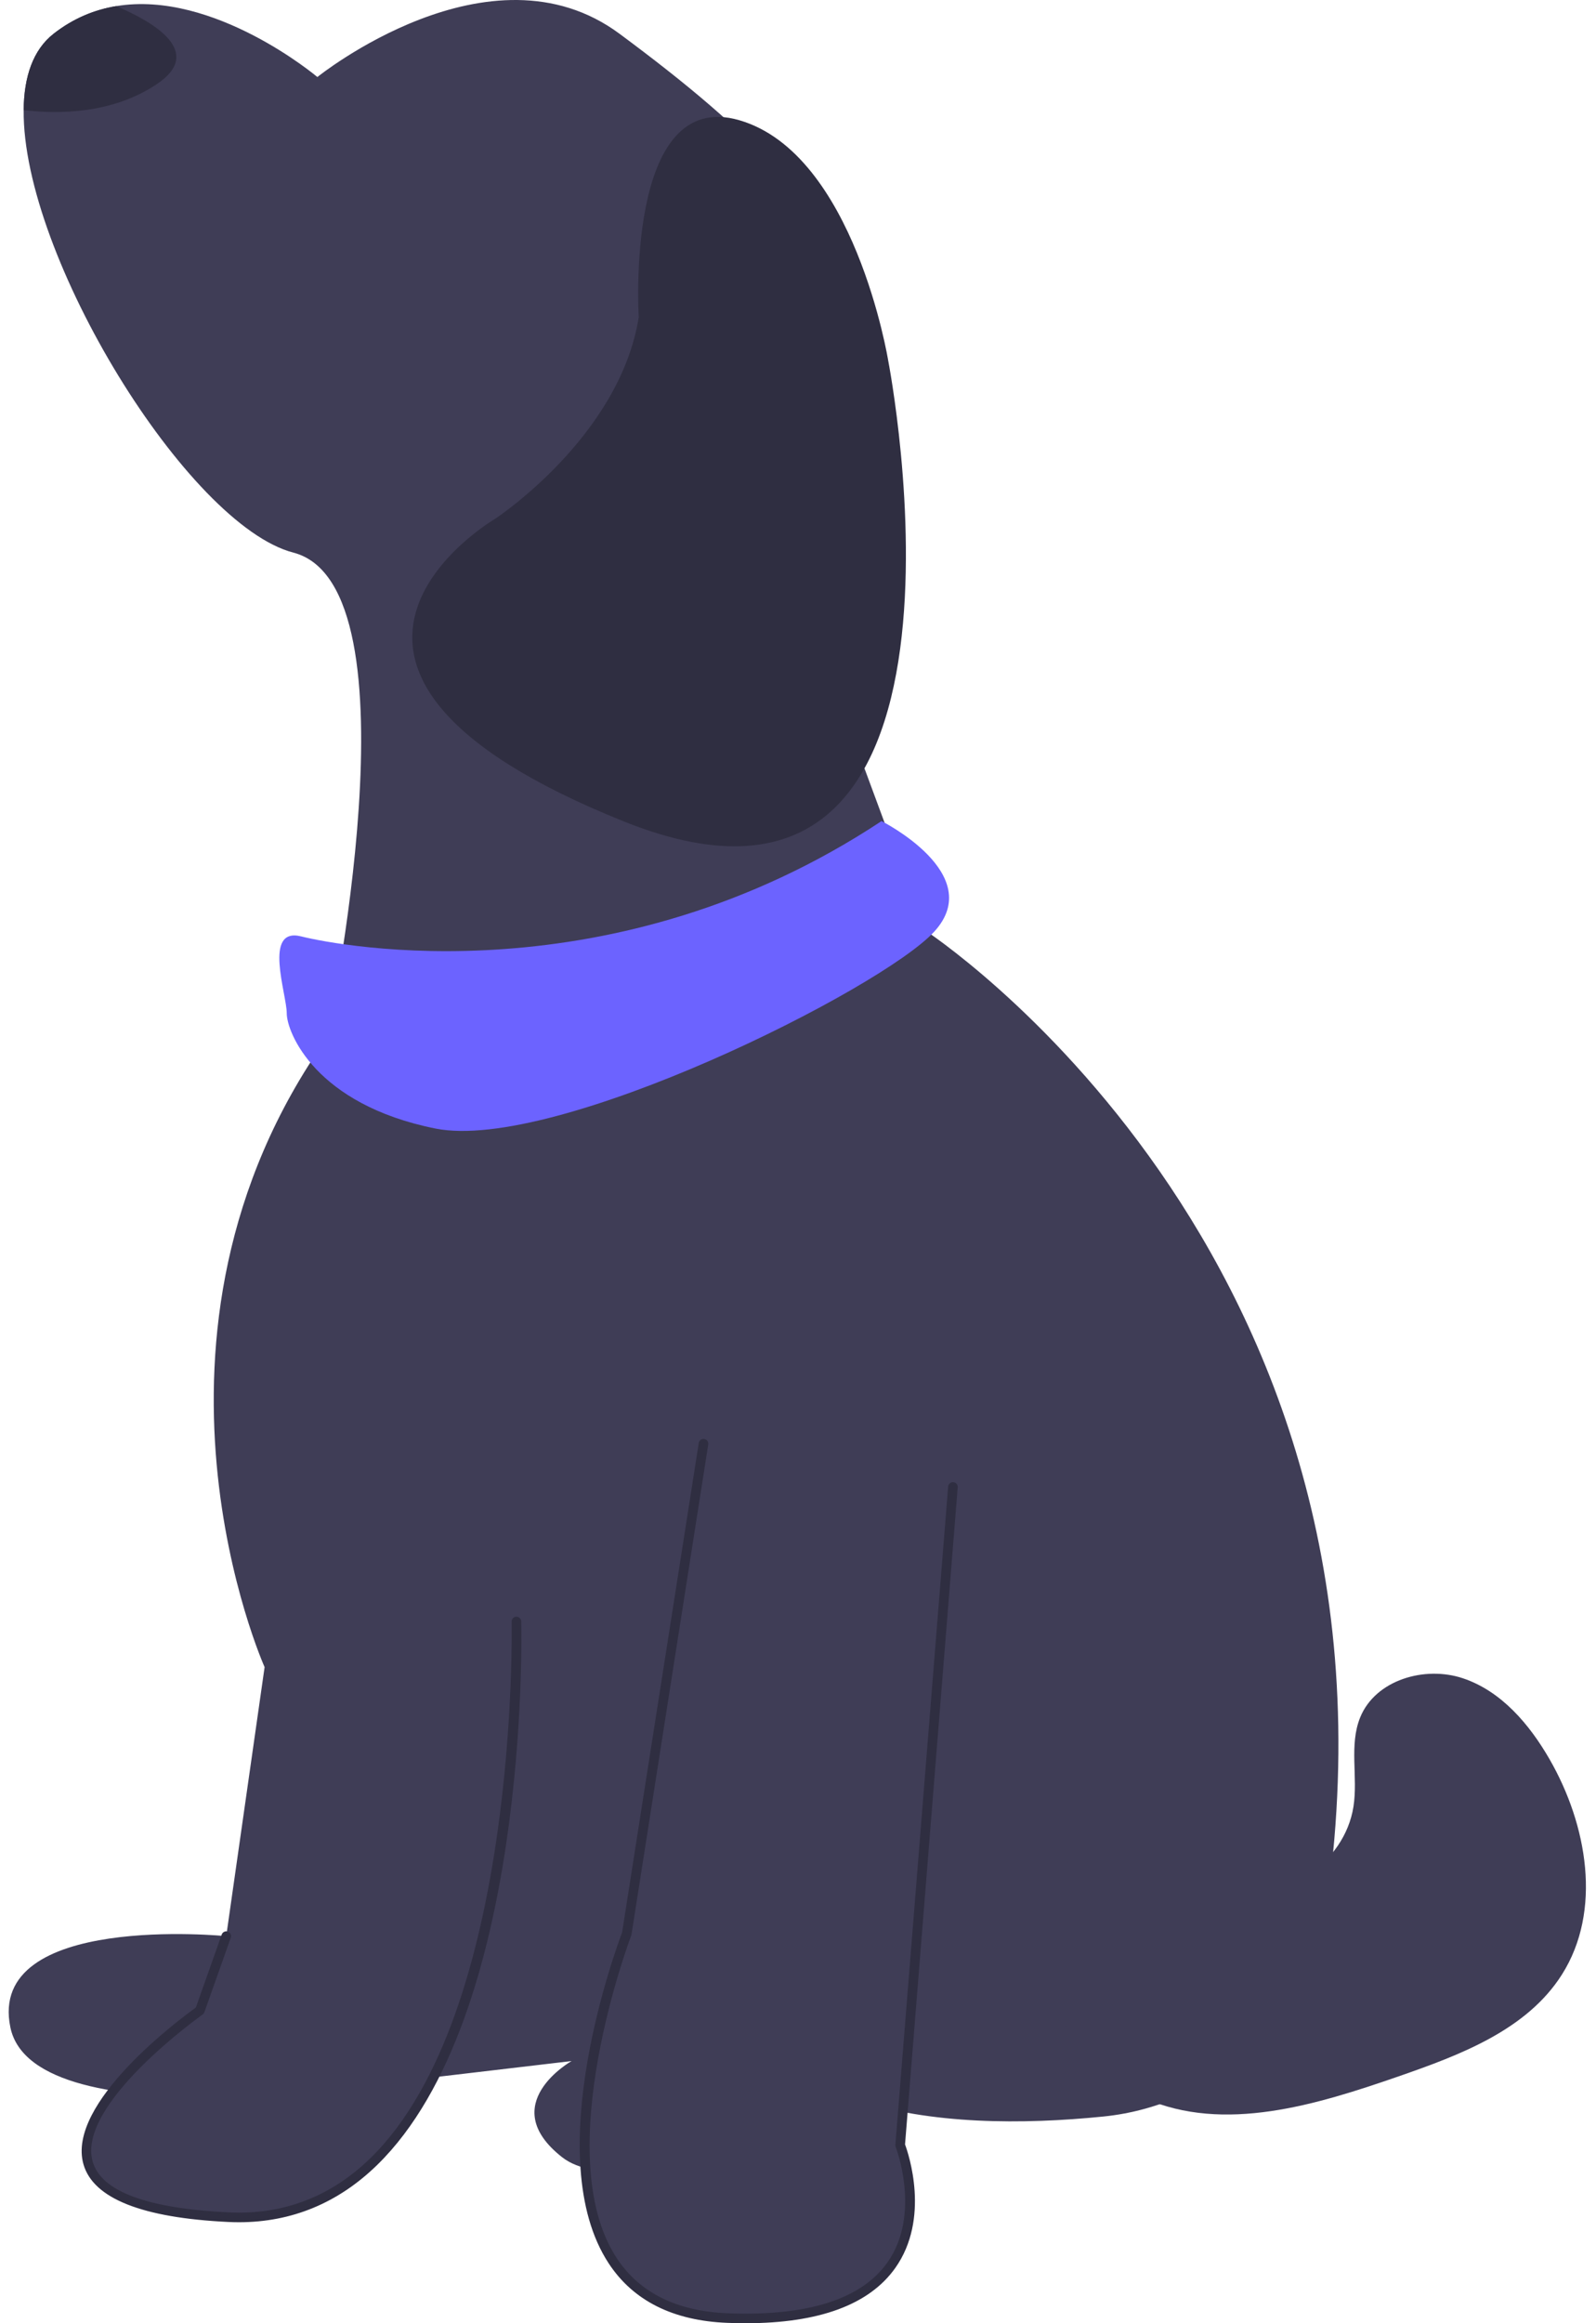 <svg width="154" height="224" viewBox="0 0 154 224" fill="none" xmlns="http://www.w3.org/2000/svg">
<path d="M1.002 195.479C3.316 206.595 39.417 200.574 39.417 200.574L55.154 198.721C55.154 198.721 47.748 202.89 54.228 207.985C60.708 213.08 82.461 202.427 82.461 202.427C89.76 204.862 98.703 204.852 106.449 204.072C117.612 202.949 126.56 194.326 128.094 183.203C136.746 120.471 89.172 89.642 89.172 89.642L75.287 52.124C75.287 52.124 79.684 41.239 81.073 31.512C82.461 21.786 72.279 12.522 59.782 3.258C47.285 -6.005 30.623 7.427 30.623 7.427C30.623 7.427 20.663 -0.98 11.212 0.59C9.134 0.933 7.083 1.758 5.167 3.258C3.186 4.81 2.312 7.399 2.284 10.618C2.136 24.681 18.136 50.642 28.309 53.282C40.806 56.524 31.549 100.063 31.549 100.063C11.184 128.781 25.532 160.74 25.532 160.74L21.829 186.679C21.829 186.679 -1.313 184.363 1.002 195.479V195.479Z" fill="#3F3D56"/>
<path d="M91.949 143.371L86.858 206.827C86.858 206.827 93.801 224.428 70.196 223.502C46.591 222.575 60.476 186.447 60.476 186.447L67.882 139.202" fill="#3F3D56"/>
<path d="M71.952 224C71.375 224 70.784 223.988 70.178 223.964C64.952 223.759 61.105 221.833 58.741 218.24C51.982 207.966 59.499 187.713 60.027 186.327L67.424 139.13C67.464 138.878 67.699 138.708 67.954 138.745C68.206 138.784 68.379 139.021 68.339 139.274L60.934 186.519C60.928 186.551 60.92 186.583 60.908 186.613C60.828 186.823 52.924 207.714 59.514 217.732C61.705 221.06 65.305 222.846 70.214 223.039C77.921 223.34 83.105 221.694 85.626 218.144C88.923 213.499 86.453 207.061 86.427 206.997C86.402 206.931 86.391 206.86 86.397 206.79L91.488 143.334C91.508 143.079 91.727 142.893 91.986 142.909C92.241 142.93 92.431 143.153 92.411 143.408L87.328 206.76C87.664 207.668 89.772 213.895 86.384 218.675C83.877 222.211 79.026 224 71.952 224Z" fill="#2F2E41"/>
<path d="M49.831 156.34C49.831 156.34 51.22 215.164 22.061 213.775C-7.098 212.385 19.284 193.858 19.284 193.858L21.829 186.679" fill="#3F3D56"/>
<path d="M23.061 214.262C22.723 214.262 22.383 214.254 22.039 214.237C13.713 213.841 9.009 211.974 8.057 208.689C6.343 202.77 17.517 194.552 18.896 193.565L21.393 186.524C21.479 186.282 21.743 186.157 21.984 186.242C22.225 186.328 22.351 186.592 22.266 186.833L19.72 194.013C19.688 194.103 19.628 194.182 19.55 194.237C19.427 194.323 7.341 202.891 8.947 208.431C9.776 211.294 14.196 212.936 22.083 213.312C27.336 213.565 31.94 211.797 35.76 208.065C50.086 194.069 49.377 156.726 49.368 156.351C49.362 156.095 49.564 155.883 49.82 155.877C50.062 155.877 50.288 156.074 50.294 156.329C50.331 157.879 51.022 194.448 36.407 208.727C32.645 212.402 28.16 214.262 23.061 214.262V214.262Z" fill="#2F2E41"/>
<path d="M2.284 10.618C5.607 11.017 10.809 10.998 15.118 8.122C19.733 5.042 14.942 2.17 11.212 0.59C9.134 0.933 7.083 1.758 5.167 3.258C3.186 4.81 2.312 7.399 2.284 10.618Z" fill="#2F2E41"/>
<path d="M61.633 30.586C61.633 30.586 60.245 8.353 71.353 11.596C82.461 14.838 85.701 34.755 85.701 34.755C85.701 34.755 97.272 94.042 60.245 79.22C23.218 64.398 47.748 50.04 47.748 50.04C47.748 50.04 59.782 42.166 61.633 30.586Z" fill="#2F2E41"/>
<path d="M102.15 179.182C107.272 181.463 112.624 183.79 118.227 183.567C123.829 183.345 129.724 179.734 130.597 174.192C131.048 171.331 130.154 168.261 131.249 165.58C132.722 161.973 137.472 160.581 141.165 161.818C144.858 163.054 147.571 166.242 149.517 169.618C153.156 175.934 154.614 184.224 150.712 190.381C147.329 195.719 140.914 198.131 134.946 200.2C126.996 202.955 118.121 205.69 110.418 202.305C102.671 198.901 98.451 189.066 101.32 181.1" fill="#3F3D56"/>
<path d="M85.06 79.168C85.06 79.168 95.242 84.263 90.151 89.821C85.06 95.379 53.587 111.127 42.016 108.811C30.445 106.496 27.668 99.548 27.668 97.695C27.668 95.842 25.354 89.358 29.056 90.284C32.759 91.21 59.141 96.305 85.06 79.168Z" fill="#6C63FF"/>
</svg>
